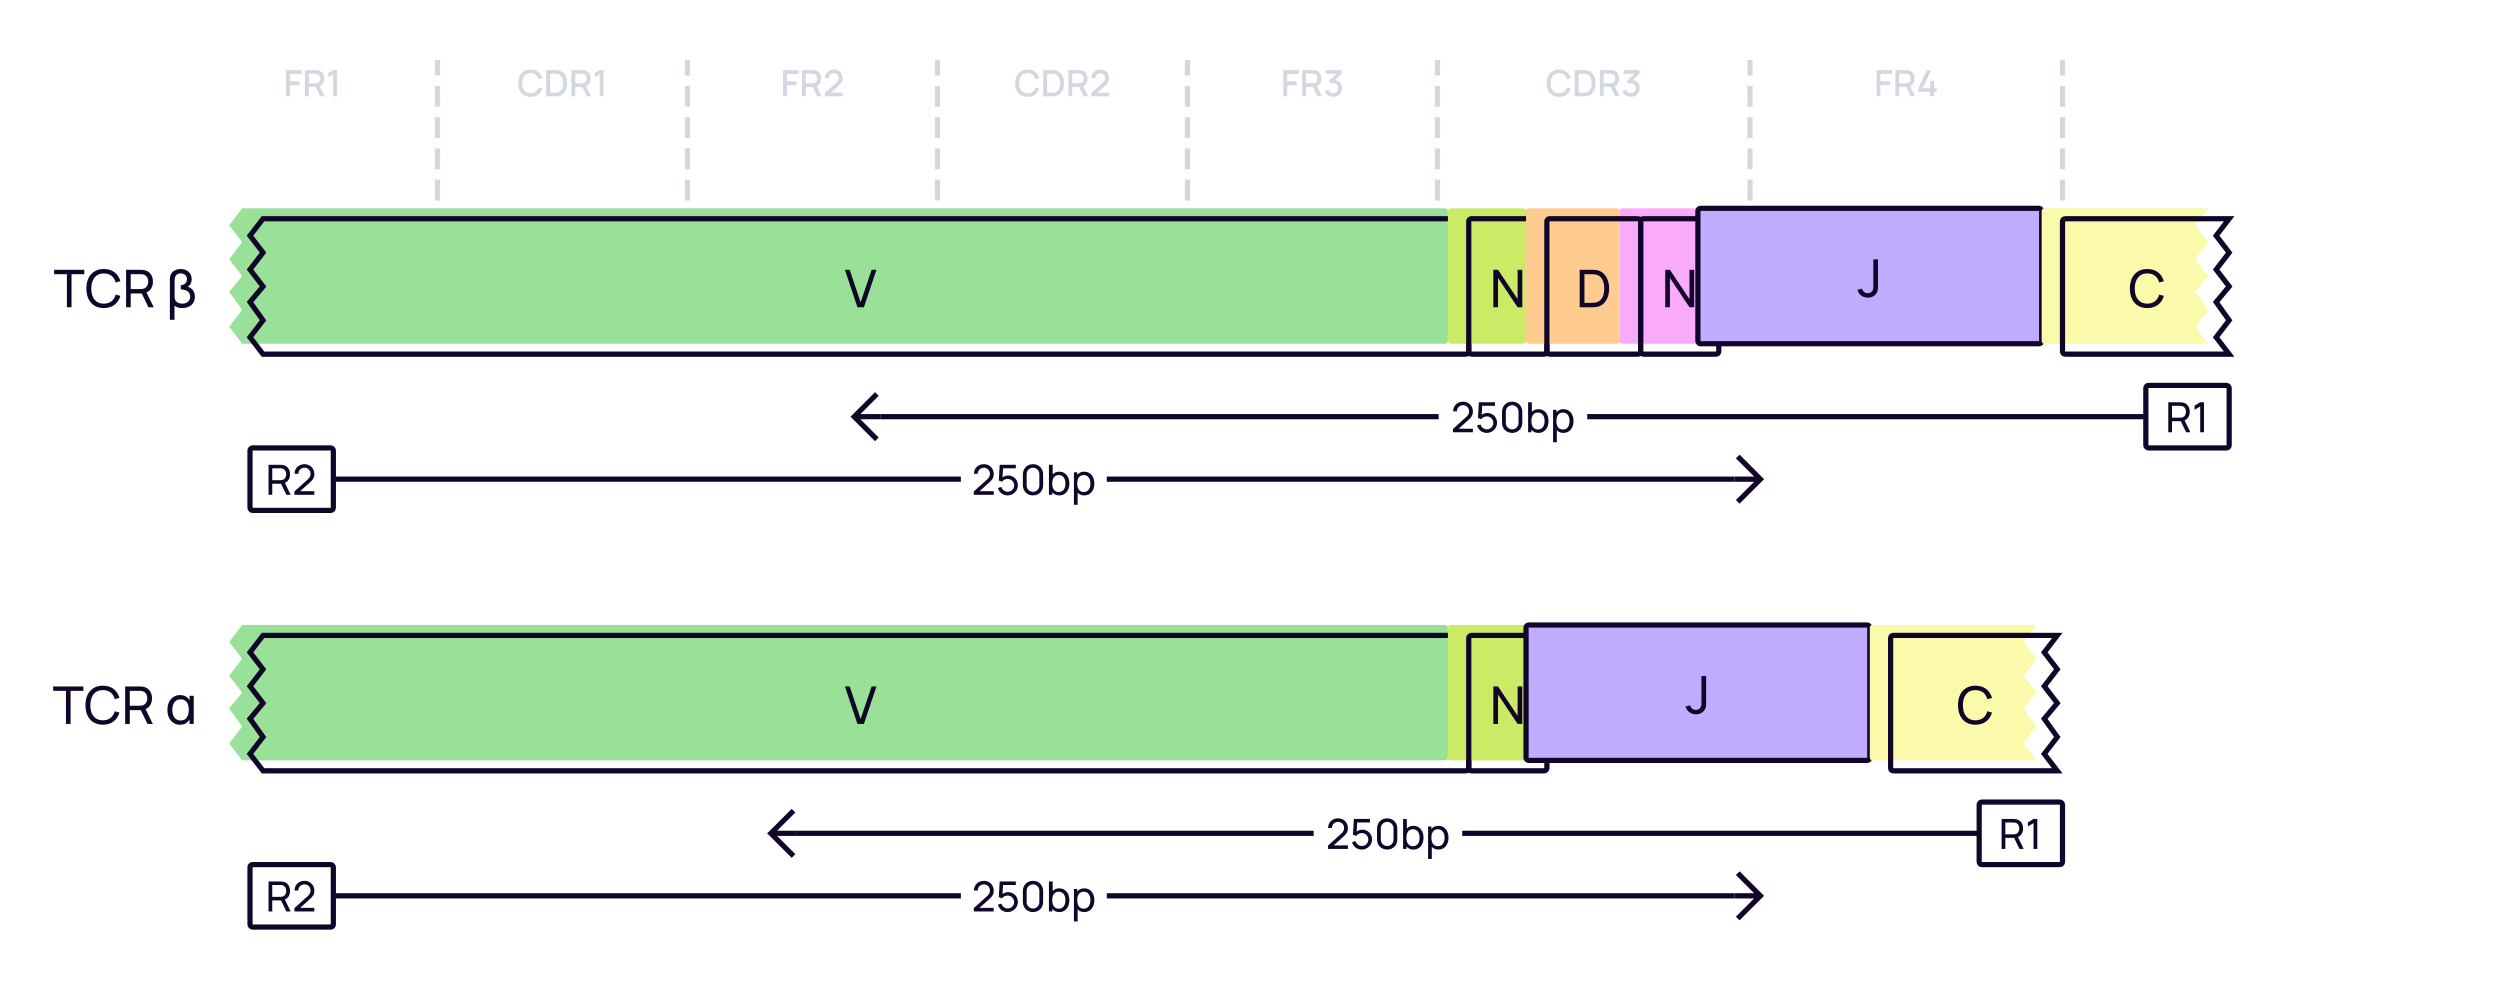 <svg width="960" height="380" viewBox="0 0 960 380" fill="none" xmlns="http://www.w3.org/2000/svg">
    <rect width="960" height="380" fill="white"/>
    <path d="M109.858 37H111.321V32.695H114.989V31.225H111.321V28.383H115.829V26.92H109.858V37ZM117.09 37H118.553V33.381H121.227L122.984 37H124.657L122.753 33.094C123.894 32.597 124.468 31.491 124.468 30.147C124.468 28.516 123.628 27.235 121.941 26.976C121.675 26.934 121.36 26.92 121.164 26.92H117.09V37ZM118.553 31.995V28.299H121.108C121.29 28.299 121.535 28.313 121.745 28.369C122.641 28.579 122.977 29.405 122.977 30.147C122.977 30.889 122.641 31.715 121.745 31.932C121.535 31.981 121.29 31.995 121.108 31.995H118.553ZM127.953 37H129.444V26.92H127.953L126.056 28.054V29.685L127.953 28.53V37Z" fill="#D3D7E0"/>
    <path d="M168 112V24" stroke="#D3D7E0" stroke-width="2" stroke-linecap="square" stroke-dasharray="6 6"/>
    <path d="M203.735 37.21C206.059 37.21 207.62 35.943 208.215 33.955L206.731 33.556C206.332 34.963 205.331 35.817 203.735 35.817C201.593 35.817 200.501 34.27 200.515 31.96C200.522 29.65 201.593 28.103 203.735 28.103C205.331 28.103 206.332 28.957 206.731 30.364L208.215 29.965C207.62 27.977 206.059 26.71 203.735 26.71C200.711 26.71 198.968 28.845 198.968 31.96C198.968 35.075 200.711 37.21 203.735 37.21ZM209.754 37H212.911C213.093 37 213.695 37 214.164 36.937C216.53 36.636 217.79 34.529 217.79 31.96C217.79 29.391 216.53 27.284 214.164 26.983C213.695 26.92 213.093 26.92 212.911 26.92H209.754V37ZM211.252 35.607V28.313H212.911C213.219 28.313 213.723 28.32 214.059 28.383C215.571 28.663 216.236 30.189 216.236 31.96C216.236 33.689 215.599 35.243 214.059 35.537C213.723 35.6 213.233 35.607 212.911 35.607H211.252ZM219.42 37H220.883V33.381H223.557L225.314 37H226.987L225.083 33.094C226.224 32.597 226.798 31.491 226.798 30.147C226.798 28.516 225.958 27.235 224.271 26.976C224.005 26.934 223.69 26.92 223.494 26.92H219.42V37ZM220.883 31.995V28.299H223.438C223.62 28.299 223.865 28.313 224.075 28.369C224.971 28.579 225.307 29.405 225.307 30.147C225.307 30.889 224.971 31.715 224.075 31.932C223.865 31.981 223.62 31.995 223.438 31.995H220.883ZM230.283 37H231.774V26.92H230.283L228.386 28.054V29.685L230.283 28.53V37Z" fill="#D3D7E0"/>
    <path d="M264 112V24" stroke="#D3D7E0" stroke-width="2" stroke-linecap="square" stroke-dasharray="6 6"/>
    <path d="M300.703 37H302.166V32.695H305.834V31.225H302.166V28.383H306.674V26.92H300.703V37ZM307.935 37H309.398V33.381H312.072L313.829 37H315.502L313.598 33.094C314.739 32.597 315.313 31.491 315.313 30.147C315.313 28.516 314.473 27.235 312.786 26.976C312.52 26.934 312.205 26.92 312.009 26.92H307.935V37ZM309.398 31.995V28.299H311.953C312.135 28.299 312.38 28.313 312.59 28.369C313.486 28.579 313.822 29.405 313.822 30.147C313.822 30.889 313.486 31.715 312.59 31.932C312.38 31.981 312.135 31.995 311.953 31.995H309.398ZM316.761 36.993H323.579V35.6H319.022L321.941 32.996C323.033 32.037 323.579 31.407 323.579 30.028C323.579 28.117 322.144 26.71 320.24 26.71C318.231 26.71 316.796 28.047 316.796 30H318.294C318.28 28.985 319.092 28.103 320.212 28.103C321.297 28.103 322.074 28.929 322.074 30.007C322.074 30.581 321.864 31.127 321.157 31.757L316.768 35.691L316.761 36.993Z" fill="#D3D7E0"/>
    <path d="M360 112V24" stroke="#D3D7E0" stroke-width="2" stroke-linecap="square" stroke-dasharray="6 6"/>
    <path d="M394.58 37.21C396.904 37.21 398.465 35.943 399.06 33.955L397.576 33.556C397.177 34.963 396.176 35.817 394.58 35.817C392.438 35.817 391.346 34.27 391.36 31.96C391.367 29.65 392.438 28.103 394.58 28.103C396.176 28.103 397.177 28.957 397.576 30.364L399.06 29.965C398.465 27.977 396.904 26.71 394.58 26.71C391.556 26.71 389.813 28.845 389.813 31.96C389.813 35.075 391.556 37.21 394.58 37.21ZM400.599 37H403.756C403.938 37 404.54 37 405.009 36.937C407.375 36.636 408.635 34.529 408.635 31.96C408.635 29.391 407.375 27.284 405.009 26.983C404.54 26.92 403.938 26.92 403.756 26.92H400.599V37ZM402.097 35.607V28.313H403.756C404.064 28.313 404.568 28.32 404.904 28.383C406.416 28.663 407.081 30.189 407.081 31.96C407.081 33.689 406.444 35.243 404.904 35.537C404.568 35.6 404.078 35.607 403.756 35.607H402.097ZM410.265 37H411.728V33.381H414.402L416.159 37H417.832L415.928 33.094C417.069 32.597 417.643 31.491 417.643 30.147C417.643 28.516 416.803 27.235 415.116 26.976C414.85 26.934 414.535 26.92 414.339 26.92H410.265V37ZM411.728 31.995V28.299H414.283C414.465 28.299 414.71 28.313 414.92 28.369C415.816 28.579 416.152 29.405 416.152 30.147C416.152 30.889 415.816 31.715 414.92 31.932C414.71 31.981 414.465 31.995 414.283 31.995H411.728ZM419.091 36.993H425.909V35.6H421.352L424.271 32.996C425.363 32.037 425.909 31.407 425.909 30.028C425.909 28.117 424.474 26.71 422.57 26.71C420.561 26.71 419.126 28.047 419.126 30H420.624C420.61 28.985 421.422 28.103 422.542 28.103C423.627 28.103 424.404 28.929 424.404 30.007C424.404 30.581 424.194 31.127 423.487 31.757L419.098 35.691L419.091 36.993Z" fill="#D3D7E0"/>
    <path d="M456 112V24" stroke="#D3D7E0" stroke-width="2" stroke-linecap="square" stroke-dasharray="6 6"/>
    <path d="M492.805 37H494.268V32.695H497.936V31.225H494.268V28.383H498.776V26.92H492.805V37ZM500.038 37H501.501V33.381H504.175L505.932 37H507.605L505.701 33.094C506.842 32.597 507.416 31.491 507.416 30.147C507.416 28.516 506.576 27.235 504.889 26.976C504.623 26.934 504.308 26.92 504.112 26.92H500.038V37ZM501.501 31.995V28.299H504.056C504.238 28.299 504.483 28.313 504.693 28.369C505.589 28.579 505.925 29.405 505.925 30.147C505.925 30.889 505.589 31.715 504.693 31.932C504.483 31.981 504.238 31.995 504.056 31.995H501.501ZM511.964 37.189C513.847 37.189 515.331 35.796 515.331 33.871C515.331 32.233 514.323 30.924 512.692 30.707L515.184 28.313V26.92H509.122V28.313H513.392L510.312 31.036L510.998 32.191C511.285 32.037 511.628 31.939 511.95 31.939C513.07 31.939 513.833 32.751 513.833 33.871C513.833 34.984 513.07 35.789 511.964 35.803C511.138 35.81 510.403 35.341 510.137 34.466L508.723 34.858C509.15 36.293 510.466 37.189 511.964 37.189Z" fill="#D3D7E0"/>
    <path d="M552 112V24" stroke="#D3D7E0" stroke-width="2" stroke-linecap="square" stroke-dasharray="6 6"/>
    <path d="M598.682 37.21C601.006 37.21 602.567 35.943 603.162 33.955L601.678 33.556C601.279 34.963 600.278 35.817 598.682 35.817C596.54 35.817 595.448 34.27 595.462 31.96C595.469 29.65 596.54 28.103 598.682 28.103C600.278 28.103 601.279 28.957 601.678 30.364L603.162 29.965C602.567 27.977 601.006 26.71 598.682 26.71C595.658 26.71 593.915 28.845 593.915 31.96C593.915 35.075 595.658 37.21 598.682 37.21ZM604.702 37H607.859C608.041 37 608.643 37 609.112 36.937C611.478 36.636 612.738 34.529 612.738 31.96C612.738 29.391 611.478 27.284 609.112 26.983C608.643 26.92 608.041 26.92 607.859 26.92H604.702V37ZM606.2 35.607V28.313H607.859C608.167 28.313 608.671 28.32 609.007 28.383C610.519 28.663 611.184 30.189 611.184 31.96C611.184 33.689 610.547 35.243 609.007 35.537C608.671 35.6 608.181 35.607 607.859 35.607H606.2ZM614.368 37H615.831V33.381H618.505L620.262 37H621.935L620.031 33.094C621.172 32.597 621.746 31.491 621.746 30.147C621.746 28.516 620.906 27.235 619.219 26.976C618.953 26.934 618.638 26.92 618.442 26.92H614.368V37ZM615.831 31.995V28.299H618.386C618.568 28.299 618.813 28.313 619.023 28.369C619.919 28.579 620.255 29.405 620.255 30.147C620.255 30.889 619.919 31.715 619.023 31.932C618.813 31.981 618.568 31.995 618.386 31.995H615.831ZM626.294 37.189C628.177 37.189 629.661 35.796 629.661 33.871C629.661 32.233 628.653 30.924 627.022 30.707L629.514 28.313V26.92H623.452V28.313H627.722L624.642 31.036L625.328 32.191C625.615 32.037 625.958 31.939 626.28 31.939C627.4 31.939 628.163 32.751 628.163 33.871C628.163 34.984 627.4 35.789 626.294 35.803C625.468 35.81 624.733 35.341 624.467 34.466L623.053 34.858C623.48 36.293 624.796 37.189 626.294 37.189Z" fill="#D3D7E0"/>
    <path d="M672 112V24" stroke="#D3D7E0" stroke-width="2" stroke-linecap="square" stroke-dasharray="6 6"/>
    <path d="M720.593 37H722.056V32.695H725.724V31.225H722.056V28.383H726.564V26.92H720.593V37ZM727.826 37H729.289V33.381H731.963L733.72 37H735.393L733.489 33.094C734.63 32.597 735.204 31.491 735.204 30.147C735.204 28.516 734.364 27.235 732.677 26.976C732.411 26.934 732.096 26.92 731.9 26.92H727.826V37ZM729.289 31.995V28.299H731.844C732.026 28.299 732.271 28.313 732.481 28.369C733.377 28.579 733.713 29.405 733.713 30.147C733.713 30.889 733.377 31.715 732.481 31.932C732.271 31.981 732.026 31.995 731.844 31.995H729.289ZM741.201 37H742.685V35.243H743.686V33.857H742.685V31.127H741.201V33.857H738.324L741.6 26.92H739.927L736.651 33.857V35.243H741.201V37Z" fill="#D3D7E0"/>
    <path d="M792 112V24" stroke="#D3D7E0" stroke-width="2" stroke-linecap="square" stroke-dasharray="6 6"/>
    <g filter="url(#filter0_i_5931_37175)">
        <path d="M101 84H562.4C562.96 84 563.24 84 563.454 84.109C563.642 84.205 563.795 84.358 563.891 84.546C564 84.76 564 85.04 564 85.6V134.4C564 134.96 564 135.24 563.891 135.454C563.795 135.642 563.642 135.795 563.454 135.891C563.24 136 562.96 136 562.4 136H101L96 129.5L101 123L96 116L101 110L96 103.5L101 97L96 90.5L101 84Z" fill="#99E099"/>
    </g>
    <path d="M101 84H562.4C562.96 84 563.24 84 563.454 84.109C563.642 84.205 563.795 84.358 563.891 84.546C564 84.76 564 85.04 564 85.6V134.4C564 134.96 564 135.24 563.891 135.454C563.795 135.642 563.642 135.795 563.454 135.891C563.24 136 562.96 136 562.4 136H101L96 129.5L101 123L96 116L101 110L96 103.5L101 97L96 90.5L101 84Z" stroke="#110529" stroke-width="2" stroke-linecap="round"/>
    <path d="M329.258 118H331.738L336.558 103.6H334.708L330.478 116.11L326.288 103.6H324.438L329.258 118Z" fill="#110529"/>
    <g filter="url(#filter1_i_5931_37175)">
        <rect x="564" y="84" width="30" height="52" rx="1" fill="#CBEB67"/>
    </g>
    <rect x="564" y="84" width="30" height="52" rx="1" stroke="#110529" stroke-width="2" stroke-linecap="round"/>
    <g filter="url(#filter2_i_5931_37175)">
        <rect x="630" y="84" width="30" height="52" rx="1" fill="#FAAAFA"/>
    </g>
    <rect x="630" y="84" width="30" height="52" rx="1" stroke="#110529" stroke-width="2" stroke-linecap="round"/>
    <g filter="url(#filter3_i_5931_37175)">
        <rect x="594" y="84" width="36" height="52" rx="1" fill="#FFCB8F"/>
    </g>
    <rect x="594" y="84" width="36" height="52" rx="1" stroke="#110529" stroke-width="2" stroke-linecap="round"/>
    <path d="M573.447 118H575.247V106.74L582.757 118H584.557V103.6H582.757V114.85L575.247 103.6H573.447V118Z" fill="#110529"/>
    <path d="M639.447 118H641.247V106.74L648.757 118H650.557V103.6H648.757V114.85L641.247 103.6H639.447V118Z" fill="#110529"/>
    <path d="M606.593 118H611.033C611.303 118 612.183 118 612.853 117.91C616.183 117.47 617.913 114.48 617.913 110.8C617.913 107.13 616.183 104.13 612.853 103.69C612.173 103.6 611.313 103.6 611.033 103.6H606.593V118ZM608.423 116.3V105.3H611.033C611.513 105.3 612.233 105.32 612.703 105.41C615.033 105.83 616.023 108.08 616.023 110.8C616.023 113.47 615.063 115.76 612.703 116.19C612.233 116.28 611.533 116.3 611.033 116.3H608.423Z" fill="#110529"/>
    <g filter="url(#filter4_i_5931_37175)">
        <rect x="660" y="84" width="132" height="52" rx="1" fill="#C1ADFF"/>
        <path d="M725.244 118.29C726.694 118.29 727.954 117.7 728.684 116.43C729.214 115.51 729.154 114.72 729.154 113.48V103.6H727.354V113.48C727.354 114.37 727.354 114.99 727.094 115.51C726.704 116.29 725.884 116.6 725.204 116.6C724.134 116.6 723.224 115.83 723.014 114.85L721.244 115.27C721.754 117.11 723.224 118.29 725.244 118.29Z" fill="#110529"/>
        <rect x="660" y="84" width="132" height="52" rx="1" stroke="#110529" stroke-width="2" stroke-linecap="round"/>
    </g>
    <g filter="url(#filter5_i_5931_37175)">
        <path d="M856 84H793.6C793.04 84 792.76 84 792.546 84.109C792.358 84.205 792.205 84.358 792.109 84.546C792 84.76 792 85.04 792 85.6V134.4C792 134.96 792 135.24 792.109 135.454C792.205 135.642 792.358 135.795 792.546 135.891C792.76 136 793.04 136 793.6 136H856L851 129.5L856 123L851 116L856 110L851 103.5L856 97L851 90.5L856 84Z" fill="#FAFAAA"/>
    </g>
    <path d="M856 84H793.6C793.04 84 792.76 84 792.546 84.109C792.358 84.205 792.205 84.358 792.109 84.546C792 84.76 792 85.04 792 85.6V134.4C792 134.96 792 135.24 792.109 135.454C792.205 135.642 792.358 135.795 792.546 135.891C792.76 136 793.04 136 793.6 136H856L851 129.5L856 123L851 116L856 110L851 103.5L856 97L851 90.5L856 84Z" stroke="#110529" stroke-width="2" stroke-linecap="round"/>
    <path d="M824.593 118.3C827.923 118.3 830.113 116.47 830.933 113.61L829.123 113.13C828.533 115.27 827.023 116.6 824.593 116.6C821.373 116.6 819.733 114.25 819.753 110.8C819.773 107.35 821.373 105 824.593 105C827.023 105 828.533 106.33 829.123 108.47L830.933 107.99C830.113 105.13 827.923 103.3 824.593 103.3C820.283 103.3 817.873 106.36 817.873 110.8C817.873 115.24 820.283 118.3 824.593 118.3Z" fill="#110529"/>
    <g filter="url(#filter6_i_5931_37175)">
        <path d="M101 244H562.4C562.96 244 563.24 244 563.454 244.109C563.642 244.205 563.795 244.358 563.891 244.546C564 244.76 564 245.04 564 245.6V294.4C564 294.96 564 295.24 563.891 295.454C563.795 295.642 563.642 295.795 563.454 295.891C563.24 296 562.96 296 562.4 296H101L96 289.5L101 283L96 276L101 270L96 263.5L101 257L96 250.5L101 244Z" fill="#99E099"/>
    </g>
    <path d="M101 244H562.4C562.96 244 563.24 244 563.454 244.109C563.642 244.205 563.795 244.358 563.891 244.546C564 244.76 564 245.04 564 245.6V294.4C564 294.96 564 295.24 563.891 295.454C563.795 295.642 563.642 295.795 563.454 295.891C563.24 296 562.96 296 562.4 296H101L96 289.5L101 283L96 276L101 270L96 263.5L101 257L96 250.5L101 244Z" stroke="#110529" stroke-width="2" stroke-linecap="round"/>
    <path d="M329.258 278H331.738L336.558 263.6H334.708L330.478 276.11L326.288 263.6H324.438L329.258 278Z" fill="#110529"/>
    <g filter="url(#filter7_i_5931_37175)">
        <rect x="564" y="244" width="30" height="52" rx="1" fill="#CBEB67"/>
    </g>
    <rect x="564" y="244" width="30" height="52" rx="1" stroke="#110529" stroke-width="2" stroke-linecap="round"/>
    <path d="M573.447 278H575.247V266.74L582.757 278H584.557V263.6H582.757V274.85L575.247 263.6H573.447V278Z" fill="#110529"/>
    <g filter="url(#filter8_i_5931_37175)">
        <rect x="594" y="244" width="132" height="52" rx="1" fill="#C1ADFF"/>
        <path d="M659.244 278.29C660.694 278.29 661.954 277.7 662.684 276.43C663.214 275.51 663.154 274.72 663.154 273.48V263.6H661.354V273.48C661.354 274.37 661.354 274.99 661.094 275.51C660.704 276.29 659.884 276.6 659.204 276.6C658.134 276.6 657.224 275.83 657.014 274.85L655.244 275.27C655.754 277.11 657.224 278.29 659.244 278.29Z" fill="#110529"/>
        <rect x="594" y="244" width="132" height="52" rx="1" stroke="#110529" stroke-width="2" stroke-linecap="round"/>
    </g>
    <g filter="url(#filter9_i_5931_37175)">
        <path d="M790 244H727.6C727.04 244 726.76 244 726.546 244.109C726.358 244.205 726.205 244.358 726.109 244.546C726 244.76 726 245.04 726 245.6V294.4C726 294.96 726 295.24 726.109 295.454C726.205 295.642 726.358 295.795 726.546 295.891C726.76 296 727.04 296 727.6 296H790L785 289.5L790 283L785 276L790 270L785 263.5L790 257L785 250.5L790 244Z" fill="#FAFAAA"/>
    </g>
    <path d="M790 244H727.6C727.04 244 726.76 244 726.546 244.109C726.358 244.205 726.205 244.358 726.109 244.546C726 244.76 726 245.04 726 245.6V294.4C726 294.96 726 295.24 726.109 295.454C726.205 295.642 726.358 295.795 726.546 295.891C726.76 296 727.04 296 727.6 296H790L785 289.5L790 283L785 276L790 270L785 263.5L790 257L785 250.5L790 244Z" stroke="#110529" stroke-width="2" stroke-linecap="round"/>
    <path d="M758.593 278.3C761.923 278.3 764.113 276.47 764.933 273.61L763.123 273.13C762.533 275.27 761.023 276.6 758.593 276.6C755.373 276.6 753.733 274.25 753.753 270.8C753.773 267.35 755.373 265 758.593 265C761.023 265 762.533 266.33 763.123 268.47L764.933 267.99C764.113 265.13 761.923 263.3 758.593 263.3C754.283 263.3 751.873 266.36 751.873 270.8C751.873 275.24 754.283 278.3 758.593 278.3Z" fill="#110529"/>
    <path d="M25.327 278H27.107V265.29H32.017V263.6H20.417V265.29H25.327V278ZM39.529 278.3C42.859 278.3 45.049 276.47 45.869 273.61L44.059 273.13C43.469 275.27 41.959 276.6 39.529 276.6C36.309 276.6 34.669 274.25 34.689 270.8C34.709 267.35 36.309 265 39.529 265C41.959 265 43.469 266.33 44.059 268.47L45.869 267.99C45.049 265.13 42.859 263.3 39.529 263.3C35.219 263.3 32.809 266.36 32.809 270.8C32.809 275.24 35.219 278.3 39.529 278.3ZM48.062 278H49.842V272.68H54.052L56.632 278H58.672L55.892 272.29C57.522 271.61 58.372 270.04 58.372 268.14C58.372 265.85 57.142 264.04 54.812 263.68C54.442 263.62 54.032 263.6 53.752 263.6H48.062V278ZM49.842 270.99V265.29H53.692C53.942 265.29 54.292 265.31 54.592 265.38C55.972 265.69 56.552 266.94 56.552 268.14C56.552 269.34 55.972 270.59 54.592 270.9C54.292 270.97 53.942 270.99 53.692 270.99H49.842ZM69.148 278.3C70.788 278.3 72.099 277.54 72.799 276.24V278H74.388V267.2H72.799V268.93C72.109 267.65 70.849 266.9 69.198 266.9C66.099 266.9 64.278 269.35 64.278 272.6C64.278 275.83 66.088 278.3 69.148 278.3ZM66.168 272.6C66.168 270.19 67.278 268.53 69.388 268.53C71.499 268.53 72.499 270.2 72.499 272.59C72.499 274.96 71.508 276.67 69.368 276.67C67.198 276.67 66.168 274.88 66.168 272.6Z" fill="#110529"/>
    <path d="M25.688 118H27.468V105.29H32.378V103.6H20.778V105.29H25.688V118ZM39.89 118.3C43.22 118.3 45.41 116.47 46.23 113.61L44.42 113.13C43.83 115.27 42.32 116.6 39.89 116.6C36.67 116.6 35.03 114.25 35.05 110.8C35.07 107.35 36.67 105 39.89 105C42.32 105 43.83 106.33 44.42 108.47L46.23 107.99C45.41 105.13 43.22 103.3 39.89 103.3C35.58 103.3 33.17 106.36 33.17 110.8C33.17 115.24 35.58 118.3 39.89 118.3ZM48.423 118H50.203V112.68H54.413L56.993 118H59.033L56.253 112.29C57.883 111.61 58.733 110.04 58.733 108.14C58.733 105.85 57.503 104.04 55.173 103.68C54.803 103.62 54.393 103.6 54.113 103.6H48.423V118ZM50.203 110.99V105.29H54.053C54.303 105.29 54.653 105.31 54.953 105.38C56.333 105.69 56.913 106.94 56.913 108.14C56.913 109.34 56.333 110.59 54.953 110.9C54.653 110.97 54.303 110.99 54.053 110.99H50.203ZM65.23 107.2V122.8H67.01V117.39C67.72 117.96 68.71 118.3 69.94 118.3C72.99 118.3 74.84 116.57 74.84 113.95C74.84 111.74 73.44 110.44 72.05 110.09C73.1 109.58 73.61 108.5 73.61 107.22C73.61 104.84 71.86 103.3 69.37 103.3C67.51 103.3 65.98 104.16 65.45 105.78C65.3 106.23 65.23 106.71 65.23 107.2ZM67.05 113.71V107.86C67.05 107.44 67.07 106.8 67.28 106.28C67.64 105.35 68.52 104.99 69.41 104.99C70.79 104.99 71.79 105.82 71.79 107.24C71.79 108.67 70.79 109.4 69.42 109.54V111.14C71.61 111.18 73.03 112.1 73.03 113.87C73.03 115.52 71.79 116.61 70.02 116.61C68.77 116.61 67.53 116.04 67.2 115.01C67.08 114.64 67.05 114.1 67.05 113.71Z" fill="#110529"/>
    <path d="M328 160L327.293 160.707L326.586 160L327.293 159.293L328 160ZM335.293 151.293L336 150.586L337.414 152L336.707 152.707L335.293 151.293ZM336.707 167.293L337.414 168L336 169.414L335.293 168.707L336.707 167.293ZM338 161L328 161L328 159L338 159L338 161ZM327.293 159.293L335.293 151.293L336.707 152.707L328.707 160.707L327.293 159.293ZM328.707 159.293L336.707 167.293L335.293 168.707L327.293 160.707L328.707 159.293Z" fill="#110529"/>
    <path d="M552.5 160H338" stroke="#110529" stroke-width="2"/>
    <rect width="57" height="20" transform="translate(552.5 150)" fill="white"/>
    <path d="M557.933 165.992H565.589V164.632H560.125L563.837 161.296C565.021 160.248 565.589 159.488 565.589 157.976C565.589 155.856 563.973 154.24 561.837 154.24C559.621 154.24 557.989 155.784 557.989 157.952H559.445C559.429 156.696 560.437 155.6 561.813 155.6C563.141 155.6 564.133 156.632 564.133 157.96C564.133 158.688 563.901 159.352 563.053 160.112L557.941 164.712L557.933 165.992ZM570.911 166.24C573.055 166.24 574.871 164.504 574.871 162.376C574.871 160.232 573.247 158.584 571.111 158.584C570.335 158.584 569.559 158.848 568.959 159.328L569.167 155.832H574.071V154.48H567.887L567.535 160.504L568.799 160.984C569.215 160.384 569.935 159.896 570.951 159.896C572.295 159.896 573.439 160.984 573.439 162.376C573.439 163.728 572.351 164.856 570.951 164.856C569.879 164.856 568.839 164.144 568.551 163.008L567.183 163.376C567.647 165.056 569.127 166.24 570.911 166.24ZM580.672 166.24C582.912 166.24 584.56 164.592 584.56 162.352V158.128C584.56 155.888 582.912 154.24 580.672 154.24C578.432 154.24 576.784 155.888 576.784 158.128V162.352C576.784 164.592 578.432 166.24 580.672 166.24ZM578.232 162.432V158.04C578.232 156.688 579.32 155.6 580.672 155.6C582.024 155.6 583.112 156.688 583.112 158.04V162.432C583.112 163.784 582.024 164.872 580.672 164.872C579.32 164.872 578.232 163.784 578.232 162.432ZM590.768 166.24C593.184 166.24 594.64 164.264 594.64 161.672C594.64 159.08 593.176 157.12 590.776 157.12C589.696 157.12 588.84 157.496 588.224 158.144V154.48H586.792V166H588.064V165.024C588.696 165.784 589.6 166.24 590.768 166.24ZM588.064 161.672C588.064 159.76 588.864 158.424 590.552 158.424C592.312 158.424 593.128 159.848 593.128 161.672C593.128 163.512 592.296 164.936 590.592 164.936C588.848 164.936 588.064 163.568 588.064 161.672ZM600.361 166.24C602.777 166.24 604.233 164.264 604.233 161.672C604.233 159.08 602.769 157.12 600.369 157.12C599.193 157.12 598.289 157.568 597.657 158.328V157.36H596.385V169.84H597.817V165.2C598.433 165.856 599.289 166.24 600.361 166.24ZM597.657 161.672C597.657 159.76 598.457 158.424 600.145 158.424C601.905 158.424 602.721 159.848 602.721 161.672C602.721 163.512 601.889 164.936 600.185 164.936C598.441 164.936 597.657 163.568 597.657 161.672Z" fill="#110529"/>
    <path d="M824 160H609.5" stroke="#110529" stroke-width="2"/>
    <path d="M832.62 166H834.044V161.744H837.412L839.476 166H841.108L838.884 161.432C840.188 160.888 840.868 159.632 840.868 158.112C840.868 156.28 839.884 154.832 838.02 154.544C837.724 154.496 837.396 154.48 837.172 154.48H832.62V166ZM834.044 160.392V155.832H837.124C837.324 155.832 837.604 155.848 837.844 155.904C838.948 156.152 839.412 157.152 839.412 158.112C839.412 159.072 838.948 160.072 837.844 160.32C837.604 160.376 837.324 160.392 837.124 160.392H834.044ZM844.878 166H846.326V154.48H844.878L842.71 155.776V157.368L844.878 156.056V166Z" fill="#110529"/>
    <rect x="824" y="148" width="32" height="24" rx="1" stroke="#110529" stroke-width="2"/>
    <path d="M296 320L295.293 320.707L294.586 320L295.293 319.293L296 320ZM303.293 311.293L304 310.586L305.414 312L304.707 312.707L303.293 311.293ZM304.707 327.293L305.414 328L304 329.414L303.293 328.707L304.707 327.293ZM306 321L296 321L296 319L306 319L306 321ZM295.293 319.293L303.293 311.293L304.707 312.707L296.707 320.707L295.293 319.293ZM296.707 319.293L304.707 327.293L303.293 328.707L295.293 320.707L296.707 319.293Z" fill="#110529"/>
    <path d="M504.5 320H306" stroke="#110529" stroke-width="2"/>
    <rect width="57" height="20" transform="translate(504.5 310)" fill="white"/>
    <path d="M509.933 325.992H517.589V324.632H512.125L515.837 321.296C517.021 320.248 517.589 319.488 517.589 317.976C517.589 315.856 515.973 314.24 513.837 314.24C511.621 314.24 509.989 315.784 509.989 317.952H511.445C511.429 316.696 512.437 315.6 513.813 315.6C515.141 315.6 516.133 316.632 516.133 317.96C516.133 318.688 515.901 319.352 515.053 320.112L509.941 324.712L509.933 325.992ZM522.911 326.24C525.055 326.24 526.871 324.504 526.871 322.376C526.871 320.232 525.247 318.584 523.111 318.584C522.335 318.584 521.559 318.848 520.959 319.328L521.167 315.832H526.071V314.48H519.887L519.535 320.504L520.799 320.984C521.215 320.384 521.935 319.896 522.951 319.896C524.295 319.896 525.439 320.984 525.439 322.376C525.439 323.728 524.351 324.856 522.951 324.856C521.879 324.856 520.839 324.144 520.551 323.008L519.183 323.376C519.647 325.056 521.127 326.24 522.911 326.24ZM532.672 326.24C534.912 326.24 536.56 324.592 536.56 322.352V318.128C536.56 315.888 534.912 314.24 532.672 314.24C530.432 314.24 528.784 315.888 528.784 318.128V322.352C528.784 324.592 530.432 326.24 532.672 326.24ZM530.232 322.432V318.04C530.232 316.688 531.32 315.6 532.672 315.6C534.024 315.6 535.112 316.688 535.112 318.04V322.432C535.112 323.784 534.024 324.872 532.672 324.872C531.32 324.872 530.232 323.784 530.232 322.432ZM542.768 326.24C545.184 326.24 546.64 324.264 546.64 321.672C546.64 319.08 545.176 317.12 542.776 317.12C541.696 317.12 540.84 317.496 540.224 318.144V314.48H538.792V326H540.064V325.024C540.696 325.784 541.6 326.24 542.768 326.24ZM540.064 321.672C540.064 319.76 540.864 318.424 542.552 318.424C544.312 318.424 545.128 319.848 545.128 321.672C545.128 323.512 544.296 324.936 542.592 324.936C540.848 324.936 540.064 323.568 540.064 321.672ZM552.361 326.24C554.777 326.24 556.233 324.264 556.233 321.672C556.233 319.08 554.769 317.12 552.369 317.12C551.193 317.12 550.289 317.568 549.657 318.328V317.36H548.385V329.84H549.817V325.2C550.433 325.856 551.289 326.24 552.361 326.24ZM549.657 321.672C549.657 319.76 550.457 318.424 552.145 318.424C553.905 318.424 554.721 319.848 554.721 321.672C554.721 323.512 553.889 324.936 552.185 324.936C550.441 324.936 549.657 323.568 549.657 321.672Z" fill="#110529"/>
    <path d="M760 320H561.5" stroke="#110529" stroke-width="2"/>
    <path d="M768.62 326H770.044V321.744H773.412L775.476 326H777.108L774.884 321.432C776.188 320.888 776.868 319.632 776.868 318.112C776.868 316.28 775.884 314.832 774.02 314.544C773.724 314.496 773.396 314.48 773.172 314.48H768.62V326ZM770.044 320.392V315.832H773.124C773.324 315.832 773.604 315.848 773.844 315.904C774.948 316.152 775.412 317.152 775.412 318.112C775.412 319.072 774.948 320.072 773.844 320.32C773.604 320.376 773.324 320.392 773.124 320.392H770.044ZM780.878 326H782.326V314.48H780.878L778.71 315.776V317.368L780.878 316.056V326Z" fill="#110529"/>
    <rect x="760" y="308" width="32" height="24" rx="1" stroke="#110529" stroke-width="2"/>
    <path d="M103.12 190H104.544V185.744H107.912L109.976 190H111.608L109.384 185.432C110.688 184.888 111.368 183.632 111.368 182.112C111.368 180.28 110.384 178.832 108.52 178.544C108.224 178.496 107.896 178.48 107.672 178.48H103.12V190ZM104.544 184.392V179.832H107.624C107.824 179.832 108.104 179.848 108.344 179.904C109.448 180.152 109.912 181.152 109.912 182.112C109.912 183.072 109.448 184.072 108.344 184.32C108.104 184.376 107.824 184.392 107.624 184.392H104.544ZM113.05 189.992H120.706V188.632H115.242L118.954 185.296C120.138 184.248 120.706 183.488 120.706 181.976C120.706 179.856 119.09 178.24 116.954 178.24C114.738 178.24 113.106 179.784 113.106 181.952H114.562C114.546 180.696 115.554 179.6 116.93 179.6C118.258 179.6 119.25 180.632 119.25 181.96C119.25 182.688 119.018 183.352 118.17 184.112L113.058 188.712L113.05 189.992Z" fill="#110529"/>
    <rect x="96" y="172" width="32" height="24" rx="1" stroke="#110529" stroke-width="2"/>
    <path d="M369 184H128" stroke="#110529" stroke-width="2"/>
    <rect width="56" height="20" transform="translate(369 174)" fill="white"/>
    <path d="M373.933 189.992H381.589V188.632H376.125L379.837 185.296C381.021 184.248 381.589 183.488 381.589 181.976C381.589 179.856 379.973 178.24 377.837 178.24C375.621 178.24 373.989 179.784 373.989 181.952H375.445C375.429 180.696 376.437 179.6 377.813 179.6C379.141 179.6 380.133 180.632 380.133 181.96C380.133 182.688 379.901 183.352 379.053 184.112L373.941 188.712L373.933 189.992ZM386.911 190.24C389.055 190.24 390.871 188.504 390.871 186.376C390.871 184.232 389.247 182.584 387.111 182.584C386.335 182.584 385.559 182.848 384.959 183.328L385.167 179.832H390.071V178.48H383.887L383.535 184.504L384.799 184.984C385.215 184.384 385.935 183.896 386.951 183.896C388.295 183.896 389.439 184.984 389.439 186.376C389.439 187.728 388.351 188.856 386.951 188.856C385.879 188.856 384.839 188.144 384.551 187.008L383.183 187.376C383.647 189.056 385.127 190.24 386.911 190.24ZM396.672 190.24C398.912 190.24 400.56 188.592 400.56 186.352V182.128C400.56 179.888 398.912 178.24 396.672 178.24C394.432 178.24 392.784 179.888 392.784 182.128V186.352C392.784 188.592 394.432 190.24 396.672 190.24ZM394.232 186.432V182.04C394.232 180.688 395.32 179.6 396.672 179.6C398.024 179.6 399.112 180.688 399.112 182.04V186.432C399.112 187.784 398.024 188.872 396.672 188.872C395.32 188.872 394.232 187.784 394.232 186.432ZM406.768 190.24C409.184 190.24 410.64 188.264 410.64 185.672C410.64 183.08 409.176 181.12 406.776 181.12C405.696 181.12 404.84 181.496 404.224 182.144V178.48H402.792V190H404.064V189.024C404.696 189.784 405.6 190.24 406.768 190.24ZM404.064 185.672C404.064 183.76 404.864 182.424 406.552 182.424C408.312 182.424 409.128 183.848 409.128 185.672C409.128 187.512 408.296 188.936 406.592 188.936C404.848 188.936 404.064 187.568 404.064 185.672ZM416.361 190.24C418.777 190.24 420.233 188.264 420.233 185.672C420.233 183.08 418.769 181.12 416.369 181.12C415.193 181.12 414.289 181.568 413.657 182.328V181.36H412.385V193.84H413.817V189.2C414.433 189.856 415.289 190.24 416.361 190.24ZM413.657 185.672C413.657 183.76 414.457 182.424 416.145 182.424C417.905 182.424 418.721 183.848 418.721 185.672C418.721 187.512 417.889 188.936 416.185 188.936C414.441 188.936 413.657 187.568 413.657 185.672Z" fill="#110529"/>
    <path d="M666 184H425" stroke="#110529" stroke-width="2"/>
    <path d="M676 184L676.707 183.293L677.414 184L676.707 184.707L676 184ZM668.707 192.707L668 193.414L666.586 192L667.293 191.293L668.707 192.707ZM667.293 176.707L666.586 176L668 174.586L668.707 175.293L667.293 176.707ZM666 183L676 183L676 185L666 185L666 183ZM676.707 184.707L668.707 192.707L667.293 191.293L675.293 183.293L676.707 184.707ZM675.293 184.707L667.293 176.707L668.707 175.293L676.707 183.293L675.293 184.707Z" fill="#110529"/>
    <path d="M103.12 350H104.544V345.744H107.912L109.976 350H111.608L109.384 345.432C110.688 344.888 111.368 343.632 111.368 342.112C111.368 340.28 110.384 338.832 108.52 338.544C108.224 338.496 107.896 338.48 107.672 338.48H103.12V350ZM104.544 344.392V339.832H107.624C107.824 339.832 108.104 339.848 108.344 339.904C109.448 340.152 109.912 341.152 109.912 342.112C109.912 343.072 109.448 344.072 108.344 344.32C108.104 344.376 107.824 344.392 107.624 344.392H104.544ZM113.05 349.992H120.706V348.632H115.242L118.954 345.296C120.138 344.248 120.706 343.488 120.706 341.976C120.706 339.856 119.09 338.24 116.954 338.24C114.738 338.24 113.106 339.784 113.106 341.952H114.562C114.546 340.696 115.554 339.6 116.93 339.6C118.258 339.6 119.25 340.632 119.25 341.96C119.25 342.688 119.018 343.352 118.17 344.112L113.058 348.712L113.05 349.992Z" fill="#110529"/>
    <rect x="96" y="332" width="32" height="24" rx="1" stroke="#110529" stroke-width="2"/>
    <path d="M369 344H128" stroke="#110529" stroke-width="2"/>
    <rect width="56" height="20" transform="translate(369 334)" fill="white"/>
    <path d="M373.933 349.992H381.589V348.632H376.125L379.837 345.296C381.021 344.248 381.589 343.488 381.589 341.976C381.589 339.856 379.973 338.24 377.837 338.24C375.621 338.24 373.989 339.784 373.989 341.952H375.445C375.429 340.696 376.437 339.6 377.813 339.6C379.141 339.6 380.133 340.632 380.133 341.96C380.133 342.688 379.901 343.352 379.053 344.112L373.941 348.712L373.933 349.992ZM386.911 350.24C389.055 350.24 390.871 348.504 390.871 346.376C390.871 344.232 389.247 342.584 387.111 342.584C386.335 342.584 385.559 342.848 384.959 343.328L385.167 339.832H390.071V338.48H383.887L383.535 344.504L384.799 344.984C385.215 344.384 385.935 343.896 386.951 343.896C388.295 343.896 389.439 344.984 389.439 346.376C389.439 347.728 388.351 348.856 386.951 348.856C385.879 348.856 384.839 348.144 384.551 347.008L383.183 347.376C383.647 349.056 385.127 350.24 386.911 350.24ZM396.672 350.24C398.912 350.24 400.56 348.592 400.56 346.352V342.128C400.56 339.888 398.912 338.24 396.672 338.24C394.432 338.24 392.784 339.888 392.784 342.128V346.352C392.784 348.592 394.432 350.24 396.672 350.24ZM394.232 346.432V342.04C394.232 340.688 395.32 339.6 396.672 339.6C398.024 339.6 399.112 340.688 399.112 342.04V346.432C399.112 347.784 398.024 348.872 396.672 348.872C395.32 348.872 394.232 347.784 394.232 346.432ZM406.768 350.24C409.184 350.24 410.64 348.264 410.64 345.672C410.64 343.08 409.176 341.12 406.776 341.12C405.696 341.12 404.84 341.496 404.224 342.144V338.48H402.792V350H404.064V349.024C404.696 349.784 405.6 350.24 406.768 350.24ZM404.064 345.672C404.064 343.76 404.864 342.424 406.552 342.424C408.312 342.424 409.128 343.848 409.128 345.672C409.128 347.512 408.296 348.936 406.592 348.936C404.848 348.936 404.064 347.568 404.064 345.672ZM416.361 350.24C418.777 350.24 420.233 348.264 420.233 345.672C420.233 343.08 418.769 341.12 416.369 341.12C415.193 341.12 414.289 341.568 413.657 342.328V341.36H412.385V353.84H413.817V349.2C414.433 349.856 415.289 350.24 416.361 350.24ZM413.657 345.672C413.657 343.76 414.457 342.424 416.145 342.424C417.905 342.424 418.721 343.848 418.721 345.672C418.721 347.512 417.889 348.936 416.185 348.936C414.441 348.936 413.657 347.568 413.657 345.672Z" fill="#110529"/>
    <path d="M666 344H425" stroke="#110529" stroke-width="2"/>
    <path d="M676 344L676.707 343.293L677.414 344L676.707 344.707L676 344ZM668.707 352.707L668 353.414L666.586 352L667.293 351.293L668.707 352.707ZM667.293 336.707L666.586 336L668 334.586L668.707 335.293L667.293 336.707ZM666 343L676 343L676 345L666 345L666 343ZM676.707 344.707L668.707 352.707L667.293 351.293L675.293 343.293L676.707 344.707ZM675.293 344.707L667.293 336.707L668.707 335.293L676.707 343.293L675.293 344.707Z" fill="#110529"/>
    <defs>
        <filter id="filter0_i_5931_37175" x="94.737" y="83" width="470.263" height="54" filterUnits="userSpaceOnUse" color-interpolation-filters="sRGB">
            <feFlood flood-opacity="0" result="BackgroundImageFix"/>
            <feBlend mode="normal" in="SourceGraphic" in2="BackgroundImageFix" result="shape"/>
            <feColorMatrix in="SourceAlpha" type="matrix" values="0 0 0 0 0 0 0 0 0 0 0 0 0 0 0 0 0 0 127 0" result="hardAlpha"/>
            <feOffset dx="-8" dy="-4"/>
            <feComposite in2="hardAlpha" operator="arithmetic" k2="-1" k3="1"/>
            <feColorMatrix type="matrix" values="0 0 0 0 0.067 0 0 0 0 0.02 0 0 0 0 0.161 0 0 0 0.16 0"/>
            <feBlend mode="normal" in2="shape" result="effect1_innerShadow_5931_37175"/>
        </filter>
        <filter id="filter1_i_5931_37175" x="563" y="83" width="32" height="54" filterUnits="userSpaceOnUse" color-interpolation-filters="sRGB">
            <feFlood flood-opacity="0" result="BackgroundImageFix"/>
            <feBlend mode="normal" in="SourceGraphic" in2="BackgroundImageFix" result="shape"/>
            <feColorMatrix in="SourceAlpha" type="matrix" values="0 0 0 0 0 0 0 0 0 0 0 0 0 0 0 0 0 0 127 0" result="hardAlpha"/>
            <feOffset dx="-8" dy="-4"/>
            <feComposite in2="hardAlpha" operator="arithmetic" k2="-1" k3="1"/>
            <feColorMatrix type="matrix" values="0 0 0 0 0.067 0 0 0 0 0.02 0 0 0 0 0.161 0 0 0 0.16 0"/>
            <feBlend mode="normal" in2="shape" result="effect1_innerShadow_5931_37175"/>
        </filter>
        <filter id="filter2_i_5931_37175" x="629" y="83" width="32" height="54" filterUnits="userSpaceOnUse" color-interpolation-filters="sRGB">
            <feFlood flood-opacity="0" result="BackgroundImageFix"/>
            <feBlend mode="normal" in="SourceGraphic" in2="BackgroundImageFix" result="shape"/>
            <feColorMatrix in="SourceAlpha" type="matrix" values="0 0 0 0 0 0 0 0 0 0 0 0 0 0 0 0 0 0 127 0" result="hardAlpha"/>
            <feOffset dx="-8" dy="-4"/>
            <feComposite in2="hardAlpha" operator="arithmetic" k2="-1" k3="1"/>
            <feColorMatrix type="matrix" values="0 0 0 0 0.067 0 0 0 0 0.02 0 0 0 0 0.161 0 0 0 0.16 0"/>
            <feBlend mode="normal" in2="shape" result="effect1_innerShadow_5931_37175"/>
        </filter>
        <filter id="filter3_i_5931_37175" x="593" y="83" width="38" height="54" filterUnits="userSpaceOnUse" color-interpolation-filters="sRGB">
            <feFlood flood-opacity="0" result="BackgroundImageFix"/>
            <feBlend mode="normal" in="SourceGraphic" in2="BackgroundImageFix" result="shape"/>
            <feColorMatrix in="SourceAlpha" type="matrix" values="0 0 0 0 0 0 0 0 0 0 0 0 0 0 0 0 0 0 127 0" result="hardAlpha"/>
            <feOffset dx="-8" dy="-4"/>
            <feComposite in2="hardAlpha" operator="arithmetic" k2="-1" k3="1"/>
            <feColorMatrix type="matrix" values="0 0 0 0 0.067 0 0 0 0 0.02 0 0 0 0 0.161 0 0 0 0.16 0"/>
            <feBlend mode="normal" in2="shape" result="effect1_innerShadow_5931_37175"/>
        </filter>
        <filter id="filter4_i_5931_37175" x="659" y="83" width="134" height="54" filterUnits="userSpaceOnUse" color-interpolation-filters="sRGB">
            <feFlood flood-opacity="0" result="BackgroundImageFix"/>
            <feBlend mode="normal" in="SourceGraphic" in2="BackgroundImageFix" result="shape"/>
            <feColorMatrix in="SourceAlpha" type="matrix" values="0 0 0 0 0 0 0 0 0 0 0 0 0 0 0 0 0 0 127 0" result="hardAlpha"/>
            <feOffset dx="-8" dy="-4"/>
            <feComposite in2="hardAlpha" operator="arithmetic" k2="-1" k3="1"/>
            <feColorMatrix type="matrix" values="0 0 0 0 0.067 0 0 0 0 0.02 0 0 0 0 0.161 0 0 0 0.16 0"/>
            <feBlend mode="normal" in2="shape" result="effect1_innerShadow_5931_37175"/>
        </filter>
        <filter id="filter5_i_5931_37175" x="791" y="83" width="67.031" height="54" filterUnits="userSpaceOnUse" color-interpolation-filters="sRGB">
            <feFlood flood-opacity="0" result="BackgroundImageFix"/>
            <feBlend mode="normal" in="SourceGraphic" in2="BackgroundImageFix" result="shape"/>
            <feColorMatrix in="SourceAlpha" type="matrix" values="0 0 0 0 0 0 0 0 0 0 0 0 0 0 0 0 0 0 127 0" result="hardAlpha"/>
            <feOffset dx="-8" dy="-4"/>
            <feComposite in2="hardAlpha" operator="arithmetic" k2="-1" k3="1"/>
            <feColorMatrix type="matrix" values="0 0 0 0 0.067 0 0 0 0 0.02 0 0 0 0 0.161 0 0 0 0.16 0"/>
            <feBlend mode="normal" in2="shape" result="effect1_innerShadow_5931_37175"/>
        </filter>
        <filter id="filter6_i_5931_37175" x="94.737" y="243" width="470.263" height="54" filterUnits="userSpaceOnUse" color-interpolation-filters="sRGB">
            <feFlood flood-opacity="0" result="BackgroundImageFix"/>
            <feBlend mode="normal" in="SourceGraphic" in2="BackgroundImageFix" result="shape"/>
            <feColorMatrix in="SourceAlpha" type="matrix" values="0 0 0 0 0 0 0 0 0 0 0 0 0 0 0 0 0 0 127 0" result="hardAlpha"/>
            <feOffset dx="-8" dy="-4"/>
            <feComposite in2="hardAlpha" operator="arithmetic" k2="-1" k3="1"/>
            <feColorMatrix type="matrix" values="0 0 0 0 0.067 0 0 0 0 0.02 0 0 0 0 0.161 0 0 0 0.16 0"/>
            <feBlend mode="normal" in2="shape" result="effect1_innerShadow_5931_37175"/>
        </filter>
        <filter id="filter7_i_5931_37175" x="563" y="243" width="32" height="54" filterUnits="userSpaceOnUse" color-interpolation-filters="sRGB">
            <feFlood flood-opacity="0" result="BackgroundImageFix"/>
            <feBlend mode="normal" in="SourceGraphic" in2="BackgroundImageFix" result="shape"/>
            <feColorMatrix in="SourceAlpha" type="matrix" values="0 0 0 0 0 0 0 0 0 0 0 0 0 0 0 0 0 0 127 0" result="hardAlpha"/>
            <feOffset dx="-8" dy="-4"/>
            <feComposite in2="hardAlpha" operator="arithmetic" k2="-1" k3="1"/>
            <feColorMatrix type="matrix" values="0 0 0 0 0.067 0 0 0 0 0.02 0 0 0 0 0.161 0 0 0 0.16 0"/>
            <feBlend mode="normal" in2="shape" result="effect1_innerShadow_5931_37175"/>
        </filter>
        <filter id="filter8_i_5931_37175" x="593" y="243" width="134" height="54" filterUnits="userSpaceOnUse" color-interpolation-filters="sRGB">
            <feFlood flood-opacity="0" result="BackgroundImageFix"/>
            <feBlend mode="normal" in="SourceGraphic" in2="BackgroundImageFix" result="shape"/>
            <feColorMatrix in="SourceAlpha" type="matrix" values="0 0 0 0 0 0 0 0 0 0 0 0 0 0 0 0 0 0 127 0" result="hardAlpha"/>
            <feOffset dx="-8" dy="-4"/>
            <feComposite in2="hardAlpha" operator="arithmetic" k2="-1" k3="1"/>
            <feColorMatrix type="matrix" values="0 0 0 0 0.067 0 0 0 0 0.02 0 0 0 0 0.161 0 0 0 0.16 0"/>
            <feBlend mode="normal" in2="shape" result="effect1_innerShadow_5931_37175"/>
        </filter>
        <filter id="filter9_i_5931_37175" x="725" y="243" width="67.031" height="54" filterUnits="userSpaceOnUse" color-interpolation-filters="sRGB">
            <feFlood flood-opacity="0" result="BackgroundImageFix"/>
            <feBlend mode="normal" in="SourceGraphic" in2="BackgroundImageFix" result="shape"/>
            <feColorMatrix in="SourceAlpha" type="matrix" values="0 0 0 0 0 0 0 0 0 0 0 0 0 0 0 0 0 0 127 0" result="hardAlpha"/>
            <feOffset dx="-8" dy="-4"/>
            <feComposite in2="hardAlpha" operator="arithmetic" k2="-1" k3="1"/>
            <feColorMatrix type="matrix" values="0 0 0 0 0.067 0 0 0 0 0.02 0 0 0 0 0.161 0 0 0 0.16 0"/>
            <feBlend mode="normal" in2="shape" result="effect1_innerShadow_5931_37175"/>
        </filter>
    </defs>
</svg>
